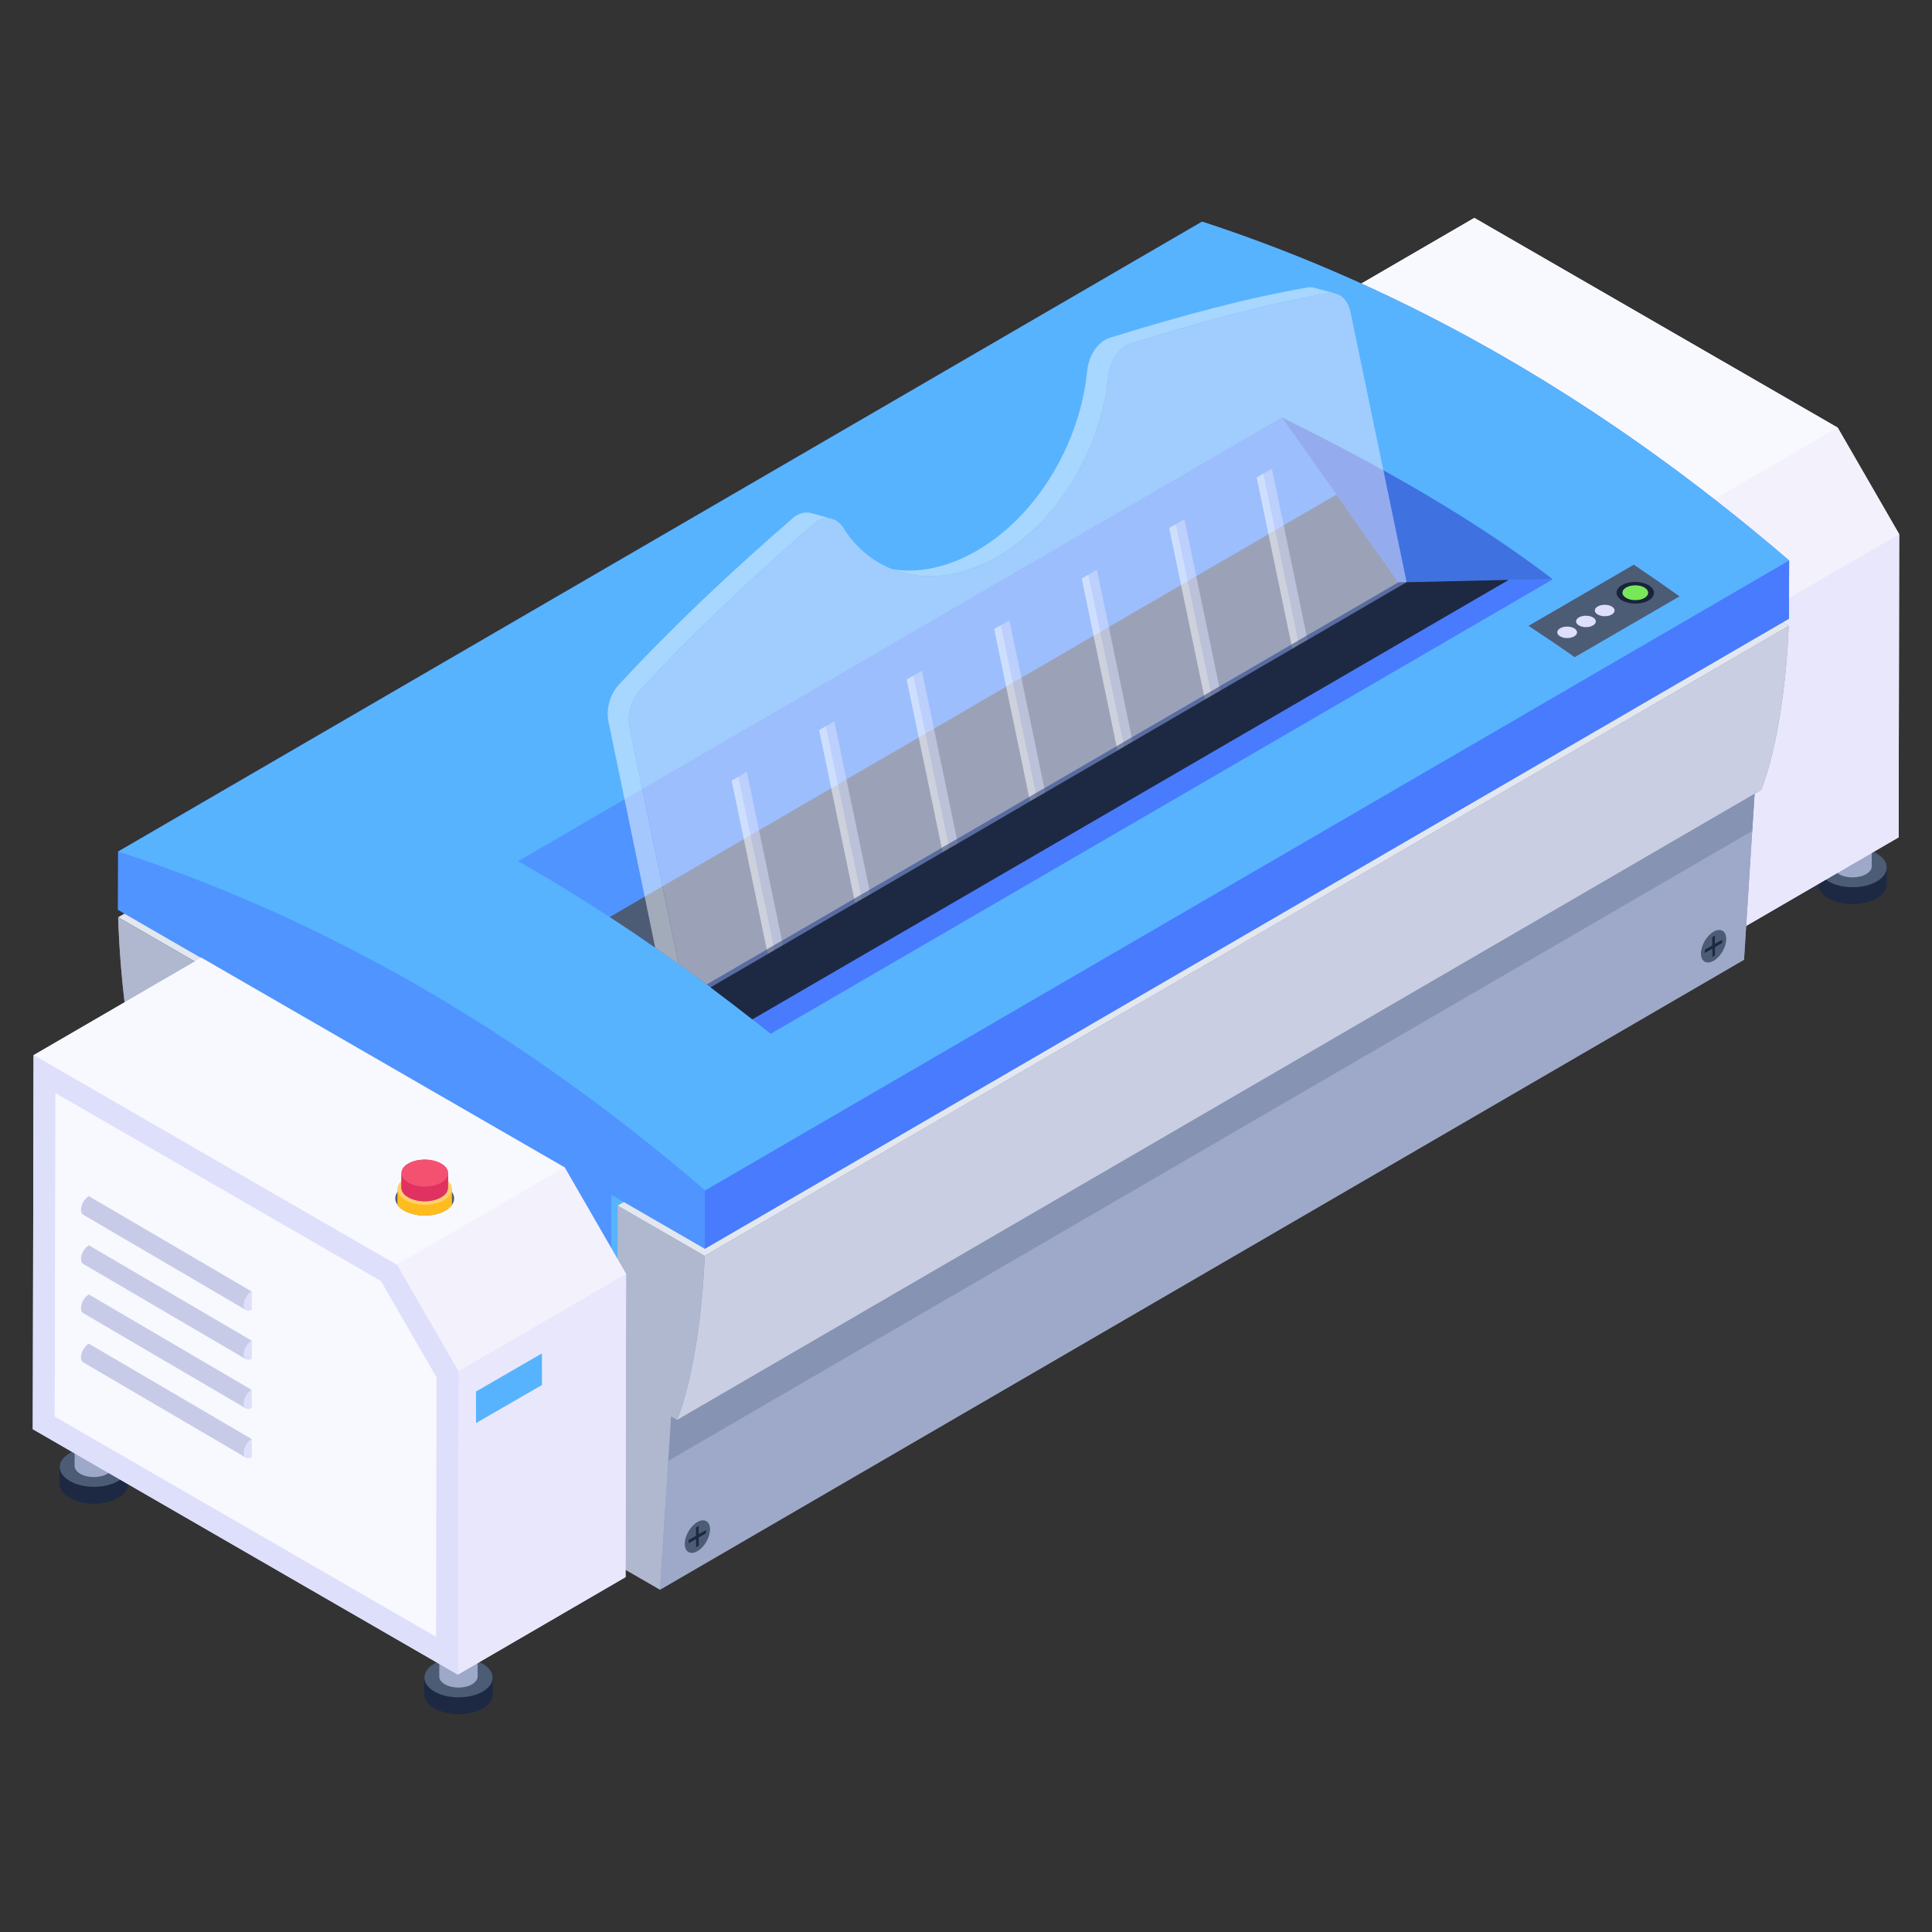 <svg width="32" height="32" viewBox="0 0 32 32" fill="none" xmlns="http://www.w3.org/2000/svg">
<rect x="0" y="0" width="32" height="32" fill="#333333" stroke="none"/>
<path d="M2.12 24.301V24.578C2.118 24.662 2.064 24.745 1.954 24.808C1.734 24.936 1.377 24.936 1.156 24.808C1.045 24.744 0.989 24.659 0.989 24.575V24.298C0.989 24.215 1.044 24.132 1.153 24.068C1.373 23.94 1.732 23.94 1.953 24.068C2.064 24.132 2.12 24.216 2.12 24.301Z" fill="#1D2943"/>
<path d="M2.12 24.301L2.119 24.578C2.119 24.662 2.064 24.745 1.954 24.808C1.735 24.936 1.377 24.936 1.155 24.808C1.044 24.744 0.989 24.659 0.989 24.575L0.989 24.298C0.989 24.382 1.045 24.466 1.156 24.53C1.378 24.659 1.736 24.659 1.955 24.531C2.065 24.467 2.119 24.384 2.12 24.301Z" fill="#1D2943"/>
<path d="M1.953 24.068C2.174 24.196 2.176 24.403 1.955 24.531C1.736 24.659 1.378 24.659 1.156 24.53C0.935 24.403 0.934 24.196 1.154 24.068C1.374 23.94 1.732 23.94 1.953 24.068Z" fill="#4C5C75"/>
<path d="M1.872 23.328L1.871 24.281C1.871 24.328 1.841 24.374 1.78 24.41C1.656 24.482 1.455 24.483 1.331 24.411C1.268 24.375 1.236 24.328 1.236 24.28L1.237 23.327C1.237 23.375 1.268 23.422 1.331 23.458C1.455 23.53 1.656 23.529 1.78 23.457C1.841 23.421 1.871 23.375 1.871 23.328H1.872Z" fill="#9EA9C9"/>
<path d="M1.779 23.198C1.904 23.269 1.905 23.386 1.781 23.458C1.657 23.529 1.456 23.529 1.332 23.458C1.208 23.386 1.207 23.269 1.331 23.198C1.454 23.126 1.655 23.126 1.779 23.198Z" fill="#9EA9C9"/>
<path d="M8.16 27.788L8.159 28.066C8.159 28.149 8.104 28.231 7.994 28.295C7.775 28.423 7.417 28.423 7.195 28.295C7.084 28.231 7.028 28.147 7.028 28.062L7.03 27.786C7.03 27.702 7.084 27.619 7.194 27.555C7.414 27.427 7.771 27.427 7.993 27.555C8.104 27.619 8.16 27.704 8.16 27.788Z" fill="#1D2943"/>
<path d="M8.16 27.788L8.159 28.065C8.159 28.149 8.104 28.232 7.995 28.295C7.775 28.423 7.417 28.423 7.195 28.295C7.084 28.231 7.029 28.146 7.029 28.062L7.03 27.785C7.029 27.869 7.085 27.953 7.196 28.018C7.418 28.145 7.776 28.145 7.995 28.018C8.105 27.954 8.159 27.871 8.16 27.788Z" fill="#1D2943"/>
<path d="M7.992 27.555C8.214 27.683 8.215 27.89 7.995 28.018C7.775 28.145 7.417 28.145 7.196 28.018C6.975 27.89 6.974 27.683 7.193 27.555C7.413 27.427 7.771 27.427 7.992 27.555Z" fill="#4C5C75"/>
<path d="M7.911 26.815L7.911 27.768C7.911 27.814 7.88 27.861 7.819 27.897C7.696 27.969 7.495 27.97 7.37 27.898C7.307 27.862 7.276 27.815 7.276 27.768L7.276 26.815C7.276 26.862 7.307 26.909 7.37 26.945C7.495 27.017 7.696 27.016 7.819 26.944C7.88 26.908 7.911 26.861 7.911 26.815Z" fill="#9EA9C9"/>
<path d="M7.818 26.685C7.943 26.756 7.944 26.873 7.82 26.945C7.697 27.016 7.495 27.017 7.371 26.945C7.247 26.873 7.246 26.756 7.37 26.684C7.493 26.613 7.694 26.613 7.818 26.685Z" fill="#9EA9C9"/>
<path d="M31.25 14.369L31.249 14.646C31.249 14.73 31.195 14.813 31.085 14.877C30.865 15.004 30.508 15.004 30.285 14.876C30.174 14.812 30.119 14.727 30.119 14.644L30.12 14.366C30.12 14.283 30.174 14.2 30.284 14.137C30.504 14.009 30.861 14.009 31.082 14.136C31.195 14.2 31.25 14.284 31.25 14.369Z" fill="#1D2943"/>
<path d="M31.25 14.369L31.249 14.647C31.249 14.73 31.194 14.813 31.085 14.877C30.865 15.004 30.507 15.004 30.286 14.876C30.174 14.812 30.119 14.728 30.119 14.643L30.12 14.366C30.12 14.45 30.175 14.534 30.287 14.599C30.508 14.727 30.866 14.727 31.085 14.599C31.195 14.536 31.25 14.452 31.25 14.369H31.25Z" fill="#1D2943"/>
<path d="M31.083 14.136C31.305 14.264 31.306 14.471 31.086 14.599C30.866 14.727 30.508 14.727 30.287 14.599C30.066 14.471 30.064 14.264 30.284 14.136C30.504 14.008 30.862 14.008 31.083 14.136Z" fill="#4C5C75"/>
<path d="M31.002 13.396L31.002 14.349C31.002 14.396 30.971 14.443 30.91 14.478C30.786 14.55 30.585 14.551 30.461 14.479C30.398 14.444 30.367 14.396 30.367 14.349L30.367 13.396C30.367 13.443 30.398 13.491 30.461 13.527C30.585 13.598 30.787 13.597 30.91 13.525C30.971 13.489 31.002 13.443 31.002 13.396H31.002Z" fill="#9EA9C9"/>
<path d="M30.909 13.266C31.034 13.338 31.035 13.454 30.911 13.526C30.787 13.598 30.586 13.598 30.462 13.526C30.337 13.454 30.337 13.338 30.46 13.266C30.584 13.194 30.785 13.194 30.909 13.266L30.909 13.266Z" fill="#9EA9C9"/>
<path d="M31.457 8.848L31.447 13.869L28.669 15.483L28.678 10.461C28.479 10.116 28.325 9.848 28.169 9.579C28.014 9.31 27.858 9.042 27.66 8.698L21.642 5.223L24.419 3.609L30.438 7.083C30.834 7.771 31.057 8.155 31.452 8.84C31.455 8.843 31.456 8.845 31.457 8.848Z" fill="#E9E7FC"/>
<path d="M28.678 10.462L31.456 8.847L31.447 13.869L28.669 15.483L28.678 10.462Z" fill="#E9E7FC"/>
<path d="M27.66 8.698L30.438 7.083C30.835 7.773 31.058 8.157 31.456 8.847L28.678 10.462C28.28 9.772 28.057 9.387 27.66 8.698Z" fill="#F3F1FC"/>
<path d="M21.642 5.223L24.42 3.609L30.438 7.083L27.66 8.698L21.642 5.223Z" fill="#F8F9FE"/>
<path d="M27.66 8.698C28.057 9.387 28.28 9.772 28.678 10.462L28.669 15.483L21.629 11.418L21.642 5.223L27.66 8.698Z" fill="#DEDFFB"/>
<path d="M3.399 16.025L21.354 5.591L21.342 9.785L3.387 20.219L3.399 16.025Z" fill="#E3E7F0"/>
<path d="M1.957 15.193L19.911 4.758L21.354 5.591L3.399 16.025L1.957 15.193ZM3.387 20.219L21.342 9.785L28.173 13.729L10.219 24.163L3.387 20.219Z" fill="#E3E7F0"/>
<path d="M10.125 19.787L28.08 9.353L28.068 13.548L10.113 23.982L10.125 19.787Z" fill="#57B3FE"/>
<path d="M29.169 13.084C29.426 12.454 29.593 11.312 29.626 10.367L28.185 9.535L10.23 19.969L10.219 24.163L3.387 20.22L3.399 16.025L1.957 15.193C1.958 15.259 1.961 15.329 1.965 15.398C2.005 16.352 2.162 17.568 2.397 18.428L2.498 18.486L2.663 21.556L10.932 26.33L28.886 15.896L29.05 13.316L29.061 13.147L29.169 13.084L29.169 13.084Z" fill="#8693B2"/>
<path d="M11.114 23.46L29.069 13.026L28.887 15.896L10.932 26.33L11.114 23.46Z" fill="#9EA9C9"/>
<path d="M29.069 13.026L29.022 13.763L11.068 24.197L11.114 23.461L29.069 13.026Z" fill="#8693B2"/>
<path d="M10.23 19.969L28.185 9.535L29.626 10.367L11.671 20.801L10.23 19.969Z" fill="#E3E7F0"/>
<path d="M11.671 20.801L29.626 10.367C29.593 11.312 29.426 12.454 29.169 13.084L11.214 23.518C11.471 22.888 11.639 21.746 11.671 20.801Z" fill="#C9CEE2"/>
<path d="M11.671 20.801C11.639 21.746 11.471 22.888 11.214 23.518L11.114 23.46L10.932 26.33L2.662 21.556L2.498 18.486L2.397 18.428C2.162 17.568 2.005 16.351 1.965 15.398C1.961 15.33 1.958 15.261 1.957 15.193L3.399 16.025L3.387 20.219L10.218 24.163L10.23 19.969L11.671 20.801Z" fill="#B0B8CF"/>
<path d="M29.634 9.284L29.63 10.247L11.676 20.682L10.126 19.787L10.114 23.982L3.494 20.16L3.506 15.965L1.954 15.069L1.957 14.104L19.91 3.671C21.601 4.223 23.271 4.964 24.918 5.916C26.511 6.836 28.083 7.952 29.634 9.284Z" fill="#497BFE"/>
<path d="M6.963 16.349C8.557 17.269 10.129 18.386 11.678 19.718L11.676 20.682L10.125 19.787L10.113 23.982L3.494 20.16L3.506 15.965L1.954 15.069L1.956 14.105C3.647 14.657 5.317 15.399 6.963 16.349Z" fill="#5094FF"/>
<path d="M11.679 19.718L29.633 9.284L29.63 10.248L11.676 20.682L11.679 19.718Z" fill="#497BFE"/>
<path d="M24.917 5.915C23.271 4.965 21.601 4.223 19.911 3.671L1.956 14.105C3.647 14.657 5.316 15.399 6.963 16.349C8.557 17.269 10.129 18.386 11.678 19.718L29.633 9.284C28.083 7.952 26.511 6.835 24.917 5.915Z" fill="#57B3FE"/>
<path d="M25.716 9.596L12.765 17.121C12.665 17.04 12.564 16.961 12.461 16.884C12.212 16.687 11.96 16.495 11.706 16.306V16.304C11.703 16.304 11.703 16.302 11.701 16.302C11.178 15.915 10.644 15.544 10.098 15.189C9.649 14.896 9.192 14.614 8.727 14.347L8.581 14.264L21.231 6.914L22.135 8.192L23.163 9.644L24.982 9.608L25.715 9.593C25.715 9.596 25.716 9.596 25.716 9.596Z" fill="#5094FF"/>
<path d="M9.352 19.337L3.334 15.863L0.556 17.477L0.543 23.672L7.583 27.737L10.361 26.122L10.37 21.101C9.972 20.411 9.75 20.026 9.352 19.337Z" fill="#DEDFFB"/>
<path d="M7.593 22.715L10.37 21.101L10.361 26.122L7.583 27.737L7.593 22.715Z" fill="#E9E7FC"/>
<path d="M6.575 20.951L9.353 19.337C9.75 20.026 9.972 20.411 10.371 21.101L7.593 22.715C7.194 22.025 6.972 21.64 6.575 20.951" fill="#F3F1FC"/>
<path d="M0.556 17.477L3.334 15.863L9.353 19.337L6.575 20.952L0.556 17.477Z" fill="#F8F9FE"/>
<path d="M6.574 20.951C6.972 21.641 7.194 22.026 7.593 22.715L7.583 27.737L0.543 23.672L0.556 17.477L6.574 20.951Z" fill="#DEDFFB"/>
<path d="M0.906 23.463L0.917 18.104L6.309 21.217C6.661 21.826 6.877 22.202 7.23 22.812L7.222 27.11L0.906 23.463Z" fill="#F8F9FE"/>
<path d="M25.716 9.596L12.765 17.121C12.415 16.842 12.06 16.569 11.701 16.302L23.163 9.645L25.714 9.594C25.714 9.596 25.716 9.596 25.716 9.596Z" fill="#497BFE"/>
<path d="M25.717 9.593L23.163 9.644L21.231 6.914C22.91 7.738 24.443 8.619 25.717 9.593Z" fill="#3F71E0"/>
<path d="M23.163 9.644L21.643 10.527L21.501 10.61L21.392 10.674L20.195 11.37L20.053 11.453L19.942 11.517L18.747 12.211L18.605 12.294L18.497 12.357L17.297 13.054L17.155 13.136L17.047 13.2L15.847 13.896L15.707 13.979L15.599 14.041L14.402 14.737L14.259 14.82L14.149 14.884L12.952 15.58L12.81 15.661L12.703 15.724L11.706 16.304C11.704 16.304 11.704 16.302 11.701 16.302C11.549 16.189 11.395 16.078 11.241 15.968C11.113 15.876 10.983 15.785 10.852 15.697C10.604 15.523 10.353 15.354 10.099 15.189L10.678 14.852L10.973 14.68L12.323 13.896L12.432 13.833L12.574 13.75L13.771 13.054L13.882 12.99L14.024 12.907L15.221 12.211L15.329 12.149L15.472 12.067L16.669 11.37L16.777 11.306L16.919 11.224L18.117 10.527L18.225 10.466L18.367 10.383L19.565 9.687L19.675 9.623L19.817 9.54L21.015 8.844L21.123 8.78L21.265 8.697L22.135 8.192L23.163 9.644L23.163 9.644Z" fill="#4C5C75"/>
<g opacity="0.5">
<path d="M21.775 4.768C21.734 4.757 21.691 4.755 21.649 4.763C20.679 4.93 19.569 5.225 18.376 5.597C18.35 5.606 18.325 5.617 18.301 5.631C18.146 5.72 18.03 5.92 18.007 6.142C17.891 7.332 17.181 8.544 16.175 9.124C15.624 9.442 15.074 9.52 14.602 9.391L14.951 9.486C15.424 9.614 15.974 9.537 16.525 9.219C17.53 8.638 18.241 7.427 18.357 6.237C18.38 6.015 18.495 5.815 18.651 5.726C18.675 5.712 18.7 5.7 18.726 5.692C19.919 5.32 21.029 5.025 21.998 4.858C22.043 4.85 22.085 4.853 22.125 4.863L21.775 4.768ZM13.782 8.594C13.733 8.579 13.68 8.581 13.627 8.596C13.598 8.604 13.57 8.616 13.544 8.632C13.518 8.646 13.494 8.663 13.472 8.683C12.421 9.598 11.447 10.513 10.593 11.443C10.453 11.598 10.385 11.842 10.428 12.05L10.973 14.68L11.24 15.969C11.112 15.876 10.983 15.785 10.852 15.697L10.678 14.852L10.078 11.954C10.035 11.746 10.103 11.502 10.245 11.347C11.099 10.419 12.071 9.502 13.122 8.59C13.145 8.566 13.171 8.549 13.194 8.536C13.275 8.49 13.357 8.479 13.434 8.498L13.782 8.594Z" fill="#F8F9FE"/>
<path d="M23.319 9.746L21.676 10.695L21.534 10.778L21.426 10.84L20.228 11.532L20.086 11.614L19.976 11.676V11.678L18.779 12.368L18.636 12.451L18.528 12.512V12.515L17.329 13.207L17.186 13.287L17.078 13.351L15.879 14.043L15.736 14.126L15.628 14.188L14.431 14.879L14.289 14.96V14.962L14.178 15.024V15.026L12.981 15.716L12.839 15.799L12.73 15.86L11.815 16.389C11.801 16.376 11.784 16.366 11.769 16.353C11.748 16.338 11.726 16.321 11.705 16.306V16.304C11.703 16.304 11.703 16.302 11.701 16.302C11.548 16.189 11.395 16.078 11.24 15.969L10.973 14.68L10.428 12.05C10.385 11.842 10.453 11.598 10.593 11.443C11.447 10.513 12.421 9.598 13.472 8.683C13.495 8.662 13.518 8.645 13.544 8.632C13.57 8.616 13.598 8.604 13.627 8.596C13.756 8.56 13.886 8.611 13.964 8.738C14.172 9.067 14.455 9.303 14.784 9.43C14.839 9.451 14.894 9.471 14.951 9.485C14.988 9.496 15.024 9.505 15.062 9.511C15.098 9.519 15.136 9.526 15.172 9.53C15.421 9.562 15.684 9.543 15.954 9.464C16.142 9.411 16.334 9.33 16.524 9.22C16.588 9.184 16.65 9.145 16.709 9.103C16.894 8.979 17.064 8.835 17.219 8.674C17.849 8.031 18.272 7.127 18.357 6.235C18.365 6.152 18.386 6.072 18.418 6C18.442 5.951 18.467 5.908 18.494 5.868C18.539 5.809 18.592 5.76 18.65 5.726C18.675 5.711 18.698 5.7 18.726 5.692C19.018 5.601 19.311 5.513 19.605 5.429C19.884 5.347 20.164 5.27 20.445 5.197C20.711 5.129 20.978 5.065 21.246 5.006C21.505 4.949 21.757 4.9 21.999 4.858C22.018 4.853 22.038 4.853 22.055 4.853C22.072 4.853 22.089 4.855 22.105 4.86C22.233 4.883 22.333 4.996 22.367 5.163L23.298 9.642V9.644L23.319 9.746Z" fill="#E9E7FC"/>
</g>
<g opacity="0.5">
<path d="M21.067 7.764L21.677 10.697L21.426 10.842L20.816 7.909L21.067 7.764Z" fill="#DEDFFB"/>
<path d="M20.925 7.846L21.535 10.779L21.426 10.842L20.816 7.909L20.925 7.846Z" fill="white"/>
<path d="M19.618 8.601L20.228 11.534L19.977 11.678L19.367 8.746L19.618 8.601Z" fill="#DEDFFB"/>
<path d="M19.476 8.683L20.086 11.616L19.977 11.678L19.367 8.746L19.476 8.683Z" fill="white"/>
<path d="M18.168 9.437L18.778 12.37L18.527 12.515L17.918 9.582L18.168 9.437Z" fill="#DEDFFB"/>
<path d="M18.026 9.52L18.636 12.453L18.527 12.515L17.918 9.582L18.026 9.52Z" fill="white"/>
<path d="M16.719 10.274L17.329 13.207L17.078 13.352L16.468 10.419L16.719 10.274Z" fill="#DEDFFB"/>
<path d="M16.577 10.356L17.187 13.289L17.078 13.352L16.468 10.419L16.577 10.356Z" fill="white"/>
<path d="M15.27 11.111L15.88 14.044L15.629 14.189L15.019 11.256L15.27 11.111Z" fill="#DEDFFB"/>
<path d="M15.128 11.193L15.738 14.126L15.629 14.189L15.019 11.256L15.128 11.193Z" fill="white"/>
<path d="M13.82 11.948L14.43 14.881L14.179 15.026L13.569 12.093L13.82 11.948Z" fill="#DEDFFB"/>
<path d="M13.678 12.03L14.288 14.963L14.179 15.026L13.569 12.093L13.678 12.03Z" fill="white"/>
<path d="M12.371 12.785L12.981 15.718L12.73 15.863L12.12 12.93L12.371 12.785Z" fill="#DEDFFB"/>
<path d="M12.229 12.867L12.839 15.8L12.73 15.863L12.12 12.93L12.229 12.867Z" fill="white"/>
</g>
<path opacity="0.5" d="M24.982 9.608L12.461 16.883C12.248 16.716 12.033 16.551 11.816 16.389C11.801 16.376 11.784 16.366 11.769 16.353C11.748 16.338 11.727 16.321 11.706 16.306V16.304L12.703 15.724L12.809 15.661L12.952 15.58L14.149 14.884L14.259 14.82L14.402 14.737L15.599 14.041L15.707 13.979L15.847 13.897L17.047 13.2L17.155 13.136L17.297 13.054L18.497 12.357L18.605 12.294L18.747 12.211L19.942 11.517L20.053 11.453L20.195 11.37L21.392 10.674L21.501 10.61L21.643 10.527L23.163 9.644L23.299 9.642L24.98 9.606C24.98 9.608 24.982 9.608 24.982 9.608Z" fill="#1D2943"/>
<path d="M24.982 9.608L12.461 16.883C12.248 16.716 12.033 16.551 11.816 16.389C11.801 16.376 11.784 16.366 11.769 16.353L12.718 15.801L12.826 15.737L12.969 15.654L14.164 14.958L14.274 14.894L14.416 14.812L15.614 14.115L15.722 14.052L15.864 13.971L17.061 13.272L17.17 13.209L17.312 13.126L18.511 12.43L18.62 12.366L18.762 12.283L19.957 11.587L20.067 11.523L20.21 11.44L21.407 10.744L21.515 10.68L21.655 10.6L23.296 9.644H23.299L24.98 9.606C24.98 9.608 24.982 9.608 24.982 9.608Z" fill="#1D2943"/>
<path d="M27.818 9.878L26.082 10.885C25.828 10.706 25.573 10.534 25.317 10.366L27.061 9.353C27.314 9.523 27.567 9.698 27.818 9.878Z" fill="#4C5C75"/>
<path d="M27.236 9.729C27.322 9.778 27.322 9.857 27.238 9.906C27.154 9.954 27.019 9.954 26.934 9.905C26.85 9.857 26.85 9.778 26.933 9.73C27.017 9.681 27.153 9.681 27.237 9.729L27.236 9.729Z" fill="#78E75A"/>
<path d="M26.694 10.044C26.759 10.082 26.758 10.142 26.695 10.179C26.631 10.216 26.528 10.216 26.463 10.178C26.4 10.142 26.399 10.082 26.463 10.045C26.526 10.008 26.631 10.008 26.694 10.044Z" fill="#DEDFFB"/>
<path d="M27.303 9.691C27.424 9.761 27.426 9.875 27.307 9.945C27.186 10.015 26.988 10.015 26.866 9.945C26.744 9.874 26.745 9.76 26.866 9.69C26.985 9.621 27.181 9.621 27.303 9.691ZM26.934 9.905C27.019 9.954 27.154 9.954 27.237 9.906C27.322 9.857 27.321 9.778 27.236 9.729C27.153 9.681 27.017 9.681 26.933 9.73C26.849 9.778 26.85 9.857 26.934 9.905Z" fill="#19233A"/>
<path d="M26.072 10.406C26.137 10.444 26.137 10.503 26.074 10.54C26.009 10.578 25.906 10.578 25.841 10.54C25.778 10.503 25.777 10.444 25.842 10.406C25.905 10.369 26.008 10.369 26.072 10.406ZM26.383 10.225C26.448 10.263 26.448 10.323 26.385 10.359C26.32 10.397 26.217 10.397 26.152 10.359C26.089 10.323 26.088 10.263 26.153 10.225C26.216 10.189 26.319 10.189 26.383 10.225Z" fill="#DEDFFB"/>
<path d="M7.501 19.932C7.496 19.94 7.492 19.949 7.486 19.956C7.485 19.957 7.484 19.958 7.483 19.96C7.46 19.992 7.426 20.022 7.38 20.049C7.191 20.16 6.882 20.16 6.691 20.049C6.643 20.022 6.608 19.991 6.585 19.957C6.584 19.957 6.584 19.956 6.584 19.955C6.578 19.948 6.573 19.94 6.568 19.932C6.535 19.868 6.541 19.799 6.586 19.738C6.588 19.735 6.589 19.733 6.592 19.732C6.608 19.71 6.627 19.692 6.648 19.676C6.66 19.667 6.674 19.658 6.688 19.649C6.72 19.631 6.756 19.615 6.793 19.604C6.942 19.554 7.128 19.555 7.277 19.605C7.313 19.617 7.347 19.632 7.378 19.649C7.393 19.658 7.407 19.667 7.42 19.677C7.444 19.695 7.464 19.714 7.479 19.734C7.481 19.736 7.482 19.738 7.484 19.74C7.528 19.802 7.534 19.869 7.501 19.932Z" fill="#4C5C75"/>
<path d="M6.592 19.731C6.593 19.739 6.596 19.745 6.598 19.752C6.593 19.741 6.59 19.73 6.588 19.719L6.592 19.731ZM7.483 19.696V19.708C7.483 19.711 7.483 19.713 7.482 19.716C7.483 19.71 7.483 19.703 7.483 19.696Z" fill="#FEBC1F"/>
<path d="M7.483 19.696V19.708C7.483 19.707 7.483 19.705 7.483 19.703C7.483 19.701 7.483 19.699 7.483 19.696V19.696Z" fill="#FEBC1F"/>
<path d="M7.483 19.703C7.487 19.634 7.444 19.565 7.352 19.511C7.175 19.41 6.892 19.41 6.717 19.511C6.63 19.562 6.586 19.629 6.586 19.695V19.739L6.585 19.957C6.608 19.991 6.643 20.022 6.691 20.049C6.882 20.16 7.191 20.16 7.381 20.049C7.427 20.022 7.46 19.992 7.483 19.96V19.708C7.483 19.711 7.483 19.713 7.482 19.716C7.483 19.712 7.483 19.707 7.483 19.703ZM6.589 19.719L6.592 19.731C6.593 19.739 6.596 19.744 6.598 19.752C6.593 19.741 6.59 19.73 6.589 19.719Z" fill="#FEBC1F"/>
<path d="M6.592 19.731C6.593 19.739 6.596 19.745 6.598 19.752C6.593 19.741 6.59 19.73 6.588 19.719L6.592 19.731ZM7.483 19.696V19.708C7.483 19.711 7.483 19.713 7.482 19.716C7.483 19.71 7.483 19.703 7.483 19.696Z" fill="#FEBC1F"/>
<path d="M7.484 19.697V19.74L7.483 19.959C7.46 19.992 7.426 20.022 7.38 20.049C7.191 20.16 6.882 20.16 6.691 20.049C6.643 20.022 6.608 19.991 6.585 19.957L6.586 19.738V19.695C6.586 19.708 6.588 19.72 6.592 19.731C6.604 19.785 6.647 19.838 6.719 19.879C6.894 19.98 7.179 19.98 7.354 19.879C7.409 19.847 7.465 19.796 7.479 19.734C7.482 19.722 7.484 19.709 7.484 19.697Z" fill="#FEBC1F"/>
<path d="M7.352 19.511C7.528 19.613 7.529 19.777 7.354 19.879C7.179 19.98 6.895 19.98 6.719 19.879C6.543 19.777 6.542 19.613 6.717 19.511C6.892 19.41 7.176 19.41 7.352 19.511Z" fill="#FFD06C"/>
<path d="M7.421 19.432L7.419 19.675C7.419 19.731 7.382 19.788 7.307 19.83C7.157 19.919 6.913 19.919 6.762 19.83C6.686 19.787 6.649 19.729 6.649 19.672L6.65 19.43C6.65 19.373 6.686 19.316 6.761 19.273C6.912 19.186 7.156 19.186 7.307 19.273C7.383 19.316 7.422 19.374 7.421 19.432Z" fill="#DF3260"/>
<path d="M7.421 19.432L7.419 19.674C7.419 19.731 7.382 19.788 7.307 19.831C7.157 19.918 6.913 19.918 6.762 19.831C6.686 19.787 6.648 19.729 6.648 19.672L6.65 19.429C6.65 19.487 6.687 19.544 6.764 19.588C6.914 19.675 7.159 19.675 7.309 19.588C7.383 19.545 7.42 19.488 7.421 19.432Z" fill="#DF3260"/>
<path d="M7.307 19.273C7.458 19.36 7.459 19.501 7.309 19.588C7.159 19.675 6.915 19.675 6.764 19.588C6.613 19.501 6.612 19.36 6.762 19.273C6.912 19.185 7.156 19.185 7.307 19.273Z" fill="#F45170"/>
<path d="M8.976 22.417L8.977 22.94L7.885 23.57L7.884 23.048L8.976 22.417Z" fill="#57B3FE"/>
<path d="M11.761 25.33C11.761 25.463 11.668 25.625 11.552 25.692C11.436 25.759 11.342 25.705 11.341 25.572C11.341 25.439 11.434 25.277 11.55 25.21C11.666 25.143 11.76 25.197 11.761 25.33ZM11.405 25.566L11.525 25.497L11.525 25.634L11.578 25.604L11.578 25.466L11.697 25.398L11.697 25.337L11.577 25.405L11.577 25.268L11.524 25.299L11.524 25.436L11.405 25.505L11.405 25.566Z" fill="#4C5C75"/>
<path d="M11.524 25.299L11.524 25.436L11.405 25.505L11.405 25.566L11.525 25.497L11.525 25.634L11.578 25.604L11.578 25.466L11.697 25.398L11.697 25.337L11.577 25.405L11.577 25.268L11.524 25.299Z" fill="#1D2943"/>
<path d="M28.592 15.552C28.593 15.685 28.499 15.847 28.383 15.914C28.267 15.98 28.173 15.927 28.173 15.794C28.172 15.661 28.266 15.499 28.382 15.432C28.498 15.365 28.592 15.419 28.592 15.552H28.592ZM28.237 15.788L28.356 15.719L28.357 15.856L28.41 15.825L28.409 15.688L28.529 15.619L28.529 15.558L28.409 15.627L28.409 15.49L28.356 15.52L28.356 15.658L28.236 15.727L28.237 15.788Z" fill="#4C5C75"/>
<path d="M28.356 15.52L28.356 15.658L28.237 15.727L28.237 15.788L28.357 15.719L28.357 15.856L28.41 15.825L28.41 15.688L28.529 15.619L28.529 15.558L28.409 15.627L28.409 15.49L28.356 15.52Z" fill="#1D2943"/>
<path d="M4.078 21.701L1.379 20.12C1.356 20.107 1.341 20.078 1.341 20.037C1.341 19.953 1.399 19.852 1.471 19.811L4.17 21.392C4.098 21.433 4.04 21.534 4.04 21.617C4.04 21.659 4.055 21.688 4.078 21.701Z" fill="#C8CBE8"/>
<path d="M4.17 21.392L4.171 21.692C4.099 21.734 4.04 21.701 4.04 21.617C4.04 21.534 4.098 21.433 4.17 21.392Z" fill="#DEDFFB"/>
<path d="M4.078 22.516L1.379 20.935C1.356 20.922 1.341 20.892 1.341 20.851C1.341 20.768 1.399 20.667 1.471 20.625L4.17 22.206C4.098 22.248 4.04 22.349 4.04 22.432C4.04 22.474 4.055 22.503 4.078 22.516Z" fill="#C8CBE8"/>
<path d="M4.17 22.206L4.171 22.507C4.099 22.549 4.04 22.515 4.04 22.432C4.04 22.349 4.098 22.248 4.17 22.206Z" fill="#DEDFFB"/>
<path d="M4.078 23.331L1.379 21.75C1.356 21.736 1.341 21.707 1.341 21.666C1.341 21.582 1.399 21.482 1.471 21.44L4.17 23.021C4.098 23.063 4.04 23.164 4.04 23.247C4.04 23.288 4.055 23.317 4.078 23.331V23.331Z" fill="#C8CBE8"/>
<path d="M4.17 23.021L4.171 23.322C4.099 23.363 4.04 23.33 4.04 23.247C4.04 23.164 4.098 23.063 4.17 23.021V23.021Z" fill="#DEDFFB"/>
<path d="M4.078 24.146L1.379 22.565C1.356 22.551 1.341 22.522 1.341 22.481C1.341 22.397 1.399 22.297 1.471 22.255L4.17 23.836C4.098 23.878 4.04 23.979 4.04 24.062C4.04 24.103 4.055 24.132 4.078 24.146Z" fill="#C8CBE8"/>
<path d="M4.17 23.836L4.171 24.137C4.099 24.178 4.04 24.145 4.04 24.062C4.04 23.978 4.098 23.878 4.17 23.836Z" fill="#DEDFFB"/>
</svg>
